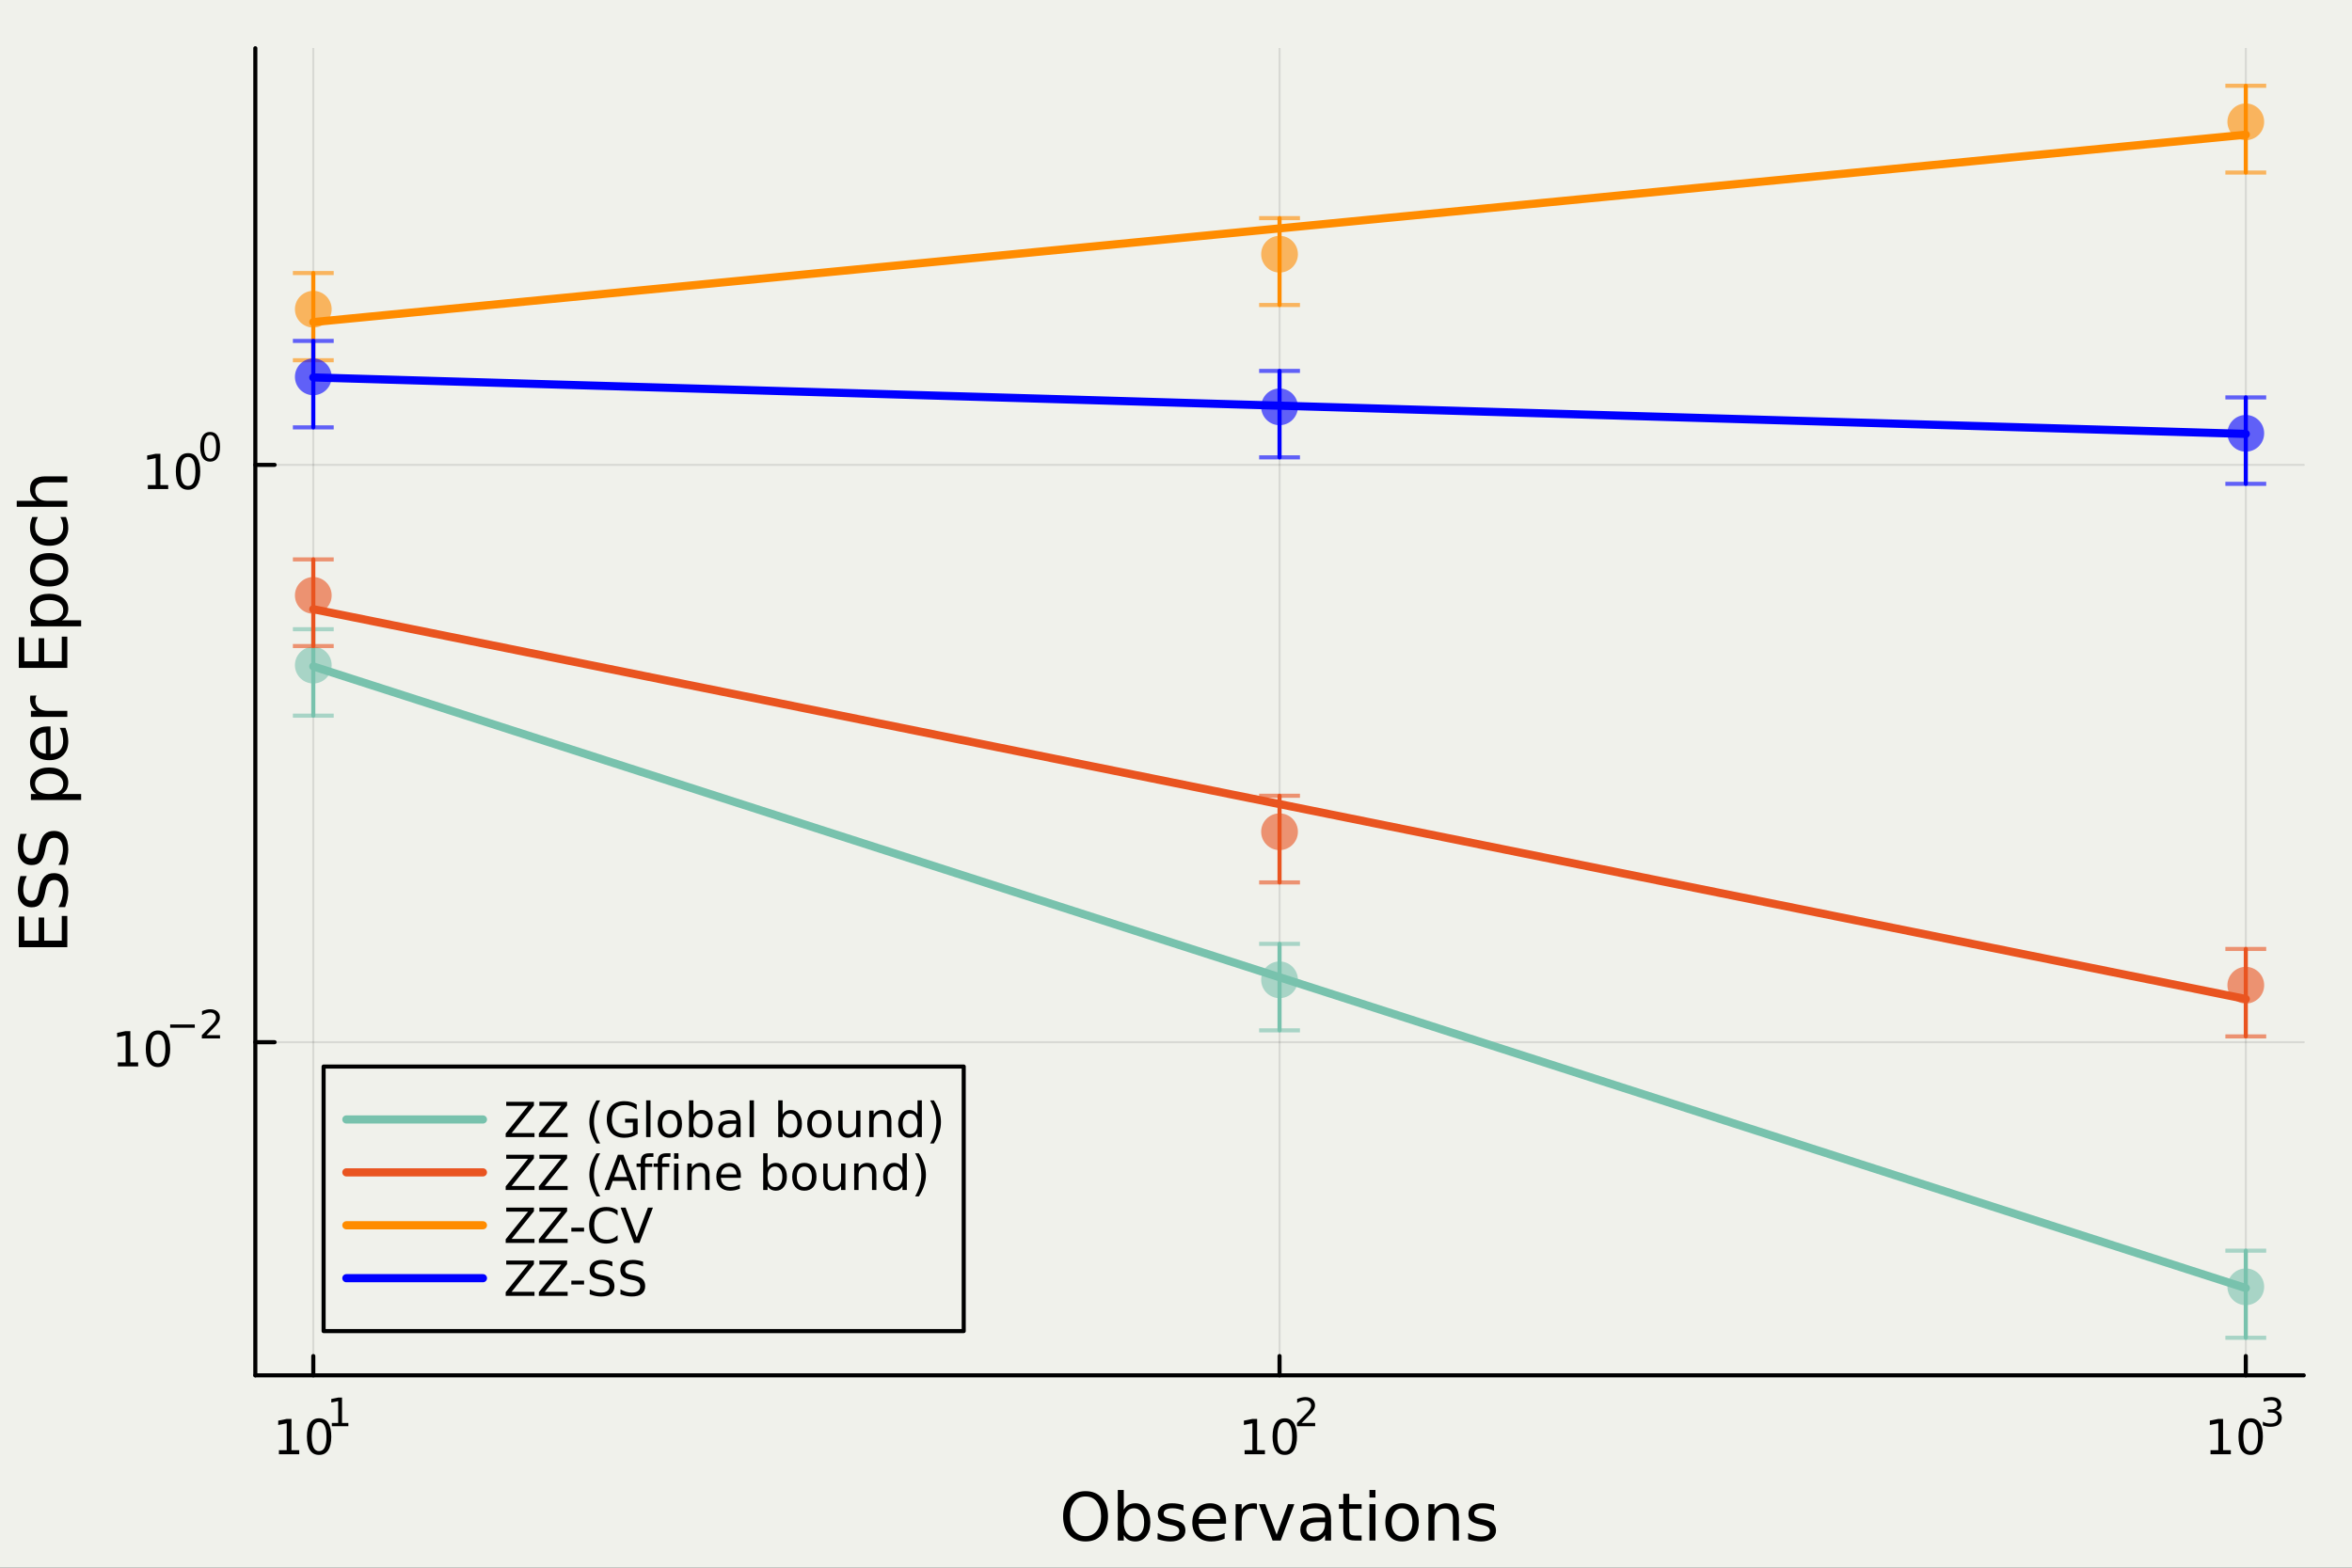 <?xml version="1.0" encoding="utf-8"?>
<svg xmlns="http://www.w3.org/2000/svg" xmlns:xlink="http://www.w3.org/1999/xlink" width="576" height="384" viewBox="0 0 2304 1536">
<rect x="0" y="0" width="2304" height="1536" fill="#333333" stroke="none"/>
<defs>
  <clipPath id="clip520">
    <rect x="0" y="0" width="2304" height="1536"/>
  </clipPath>
</defs>
<path clip-path="url(#clip520)" d="M0 1536 L2304 1536 L2304 8.52651e-14 L0 8.52651e-14  Z" fill="#f0f1eb" fill-rule="evenodd" fill-opacity="1"/>
<defs>
  <clipPath id="clip521">
    <rect x="460" y="0" width="1614" height="1536"/>
  </clipPath>
</defs>
<path clip-path="url(#clip520)" d="M250.111 1347.54 L2256.76 1347.54 L2256.76 47.244 L250.111 47.244  Z" fill="#f0f1eb" fill-rule="evenodd" fill-opacity="1"/>
<defs>
  <clipPath id="clip522">
    <rect x="250" y="47" width="2008" height="1301"/>
  </clipPath>
</defs>
<polyline clip-path="url(#clip522)" style="stroke:#000000; stroke-linecap:round; stroke-linejoin:round; stroke-width:2; stroke-opacity:0.1; fill:none" points="306.903,1347.54 306.903,47.244 "/>
<polyline clip-path="url(#clip522)" style="stroke:#000000; stroke-linecap:round; stroke-linejoin:round; stroke-width:2; stroke-opacity:0.1; fill:none" points="1253.43,1347.54 1253.43,47.244 "/>
<polyline clip-path="url(#clip522)" style="stroke:#000000; stroke-linecap:round; stroke-linejoin:round; stroke-width:2; stroke-opacity:0.1; fill:none" points="2199.96,1347.54 2199.96,47.244 "/>
<polyline clip-path="url(#clip520)" style="stroke:#000000; stroke-linecap:round; stroke-linejoin:round; stroke-width:4; stroke-opacity:1; fill:none" points="250.111,1347.54 2256.76,1347.54 "/>
<polyline clip-path="url(#clip520)" style="stroke:#000000; stroke-linecap:round; stroke-linejoin:round; stroke-width:4; stroke-opacity:1; fill:none" points="306.903,1347.54 306.903,1328.64 "/>
<polyline clip-path="url(#clip520)" style="stroke:#000000; stroke-linecap:round; stroke-linejoin:round; stroke-width:4; stroke-opacity:1; fill:none" points="1253.43,1347.54 1253.43,1328.64 "/>
<polyline clip-path="url(#clip520)" style="stroke:#000000; stroke-linecap:round; stroke-linejoin:round; stroke-width:4; stroke-opacity:1; fill:none" points="2199.96,1347.54 2199.96,1328.64 "/>
<path clip-path="url(#clip520)" d="M273.231 1420.89 L280.87 1420.89 L280.87 1394.53 L272.559 1396.19 L272.559 1391.94 L280.823 1390.27 L285.499 1390.27 L285.499 1420.89 L293.138 1420.89 L293.138 1424.83 L273.231 1424.83 L273.231 1420.89 Z" fill="#000000" fill-rule="nonzero" fill-opacity="1" /><path clip-path="url(#clip520)" d="M312.582 1393.35 Q308.971 1393.35 307.143 1396.91 Q305.337 1400.45 305.337 1407.58 Q305.337 1414.69 307.143 1418.25 Q308.971 1421.8 312.582 1421.8 Q316.217 1421.8 318.022 1418.25 Q319.851 1414.69 319.851 1407.58 Q319.851 1400.45 318.022 1396.91 Q316.217 1393.35 312.582 1393.35 M312.582 1389.64 Q318.392 1389.64 321.448 1394.25 Q324.527 1398.83 324.527 1407.58 Q324.527 1416.31 321.448 1420.92 Q318.392 1425.5 312.582 1425.5 Q306.772 1425.5 303.693 1420.92 Q300.638 1416.31 300.638 1407.58 Q300.638 1398.83 303.693 1394.25 Q306.772 1389.64 312.582 1389.64 Z" fill="#000000" fill-rule="nonzero" fill-opacity="1" /><path clip-path="url(#clip520)" d="M325.072 1394.22 L331.279 1394.22 L331.279 1372.8 L324.527 1374.15 L324.527 1370.69 L331.241 1369.34 L335.04 1369.34 L335.04 1394.22 L341.247 1394.22 L341.247 1397.42 L325.072 1397.42 L325.072 1394.22 Z" fill="#000000" fill-rule="nonzero" fill-opacity="1" /><path clip-path="url(#clip520)" d="M1219.21 1420.89 L1226.85 1420.89 L1226.85 1394.53 L1218.54 1396.19 L1218.54 1391.94 L1226.8 1390.27 L1231.47 1390.27 L1231.47 1420.89 L1239.11 1420.89 L1239.11 1424.83 L1219.21 1424.83 L1219.21 1420.89 Z" fill="#000000" fill-rule="nonzero" fill-opacity="1" /><path clip-path="url(#clip520)" d="M1258.56 1393.35 Q1254.95 1393.35 1253.12 1396.91 Q1251.31 1400.45 1251.31 1407.58 Q1251.31 1414.69 1253.12 1418.25 Q1254.95 1421.8 1258.56 1421.8 Q1262.19 1421.8 1264 1418.25 Q1265.83 1414.69 1265.83 1407.58 Q1265.83 1400.45 1264 1396.91 Q1262.19 1393.35 1258.56 1393.35 M1258.56 1389.64 Q1264.37 1389.64 1267.42 1394.25 Q1270.5 1398.83 1270.5 1407.58 Q1270.5 1416.31 1267.42 1420.92 Q1264.37 1425.5 1258.56 1425.5 Q1252.75 1425.5 1249.67 1420.92 Q1246.61 1416.31 1246.61 1407.58 Q1246.61 1398.83 1249.67 1394.25 Q1252.75 1389.64 1258.56 1389.64 Z" fill="#000000" fill-rule="nonzero" fill-opacity="1" /><path clip-path="url(#clip520)" d="M1275.07 1394.22 L1288.33 1394.22 L1288.33 1397.42 L1270.5 1397.42 L1270.5 1394.22 Q1272.67 1391.98 1276.39 1388.22 Q1280.13 1384.44 1281.09 1383.35 Q1282.92 1381.3 1283.63 1379.89 Q1284.36 1378.46 1284.36 1377.09 Q1284.36 1374.85 1282.78 1373.44 Q1281.22 1372.03 1278.7 1372.03 Q1276.92 1372.03 1274.92 1372.65 Q1272.95 1373.27 1270.69 1374.53 L1270.69 1370.69 Q1272.98 1369.77 1274.98 1369.3 Q1276.97 1368.83 1278.63 1368.83 Q1282.99 1368.83 1285.59 1371.01 Q1288.18 1373.19 1288.18 1376.84 Q1288.18 1378.57 1287.52 1380.13 Q1286.88 1381.68 1285.17 1383.78 Q1284.7 1384.33 1282.18 1386.94 Q1279.66 1389.54 1275.07 1394.22 Z" fill="#000000" fill-rule="nonzero" fill-opacity="1" /><path clip-path="url(#clip520)" d="M2165.41 1420.89 L2173.05 1420.89 L2173.05 1394.53 L2164.74 1396.19 L2164.74 1391.94 L2173 1390.27 L2177.68 1390.27 L2177.68 1420.89 L2185.31 1420.89 L2185.31 1424.83 L2165.41 1424.83 L2165.41 1420.89 Z" fill="#000000" fill-rule="nonzero" fill-opacity="1" /><path clip-path="url(#clip520)" d="M2204.76 1393.35 Q2201.15 1393.35 2199.32 1396.91 Q2197.51 1400.45 2197.51 1407.58 Q2197.51 1414.69 2199.32 1418.25 Q2201.15 1421.8 2204.76 1421.8 Q2208.39 1421.8 2210.2 1418.25 Q2212.03 1414.69 2212.03 1407.58 Q2212.03 1400.45 2210.2 1396.91 Q2208.39 1393.35 2204.76 1393.35 M2204.76 1389.64 Q2210.57 1389.64 2213.63 1394.25 Q2216.7 1398.83 2216.7 1407.58 Q2216.7 1416.31 2213.63 1420.92 Q2210.57 1425.5 2204.76 1425.5 Q2198.95 1425.5 2195.87 1420.92 Q2192.81 1416.31 2192.81 1407.58 Q2192.81 1398.83 2195.87 1394.25 Q2198.95 1389.64 2204.76 1389.64 Z" fill="#000000" fill-rule="nonzero" fill-opacity="1" /><path clip-path="url(#clip520)" d="M2229.4 1382.28 Q2232.13 1382.86 2233.65 1384.7 Q2235.19 1386.55 2235.19 1389.26 Q2235.19 1393.41 2232.33 1395.69 Q2229.47 1397.96 2224.21 1397.96 Q2222.44 1397.96 2220.56 1397.61 Q2218.7 1397.27 2216.7 1396.57 L2216.7 1392.9 Q2218.28 1393.83 2220.16 1394.3 Q2222.05 1394.77 2224.1 1394.77 Q2227.67 1394.77 2229.53 1393.36 Q2231.41 1391.95 2231.41 1389.26 Q2231.41 1386.77 2229.66 1385.38 Q2227.93 1383.97 2224.83 1383.97 L2221.56 1383.97 L2221.56 1380.85 L2224.98 1380.85 Q2227.78 1380.85 2229.27 1379.74 Q2230.75 1378.61 2230.75 1376.5 Q2230.75 1374.34 2229.21 1373.19 Q2227.69 1372.03 2224.83 1372.03 Q2223.27 1372.03 2221.48 1372.37 Q2219.69 1372.7 2217.55 1373.42 L2217.55 1370.03 Q2219.71 1369.43 2221.59 1369.13 Q2223.49 1368.83 2225.17 1368.83 Q2229.49 1368.83 2232.01 1370.81 Q2234.53 1372.76 2234.53 1376.11 Q2234.53 1378.44 2233.2 1380.06 Q2231.86 1381.66 2229.4 1382.28 Z" fill="#000000" fill-rule="nonzero" fill-opacity="1" /><path clip-path="url(#clip520)" d="M1063.43 1466.23 Q1056.43 1466.23 1052.29 1471.45 Q1048.19 1476.67 1048.19 1485.67 Q1048.19 1494.65 1052.29 1499.87 Q1056.43 1505.09 1063.43 1505.09 Q1070.44 1505.09 1074.51 1499.87 Q1078.62 1494.65 1078.62 1485.67 Q1078.62 1476.67 1074.51 1471.45 Q1070.44 1466.23 1063.43 1466.23 M1063.43 1461.01 Q1073.43 1461.01 1079.41 1467.72 Q1085.39 1474.41 1085.39 1485.67 Q1085.39 1496.91 1079.41 1503.62 Q1073.43 1510.31 1063.43 1510.31 Q1053.41 1510.31 1047.39 1503.62 Q1041.41 1496.94 1041.41 1485.67 Q1041.41 1474.41 1047.39 1467.72 Q1053.41 1461.01 1063.43 1461.01 Z" fill="#000000" fill-rule="nonzero" fill-opacity="1" /><path clip-path="url(#clip520)" d="M1120.79 1491.59 Q1120.79 1485.13 1118.11 1481.47 Q1115.47 1477.78 1110.83 1477.78 Q1106.18 1477.78 1103.51 1481.47 Q1100.86 1485.13 1100.86 1491.59 Q1100.86 1498.05 1103.51 1501.75 Q1106.18 1505.41 1110.83 1505.41 Q1115.47 1505.41 1118.11 1501.75 Q1120.79 1498.05 1120.79 1491.59 M1100.86 1479.15 Q1102.71 1475.97 1105.51 1474.44 Q1108.34 1472.88 1112.26 1472.88 Q1118.75 1472.88 1122.79 1478.03 Q1126.87 1483.19 1126.87 1491.59 Q1126.87 1500 1122.79 1505.15 Q1118.75 1510.31 1112.26 1510.31 Q1108.34 1510.31 1105.51 1508.78 Q1102.71 1507.22 1100.86 1504.04 L1100.86 1509.39 L1094.98 1509.39 L1094.98 1459.86 L1100.86 1459.86 L1100.86 1479.15 Z" fill="#000000" fill-rule="nonzero" fill-opacity="1" /><path clip-path="url(#clip520)" d="M1159.3 1474.79 L1159.3 1480.33 Q1156.82 1479.05 1154.14 1478.42 Q1151.47 1477.78 1148.61 1477.78 Q1144.25 1477.78 1142.05 1479.12 Q1139.89 1480.45 1139.89 1483.13 Q1139.89 1485.16 1141.44 1486.34 Q1143 1487.49 1147.72 1488.54 L1149.72 1488.98 Q1155.96 1490.32 1158.57 1492.77 Q1161.21 1495.19 1161.21 1499.55 Q1161.21 1504.52 1157.26 1507.41 Q1153.35 1510.31 1146.47 1510.31 Q1143.61 1510.31 1140.49 1509.74 Q1137.4 1509.19 1133.97 1508.08 L1133.97 1502.03 Q1137.21 1503.72 1140.36 1504.58 Q1143.51 1505.41 1146.6 1505.41 Q1150.74 1505.41 1152.97 1504.01 Q1155.19 1502.57 1155.19 1500 Q1155.19 1497.61 1153.57 1496.34 Q1151.98 1495.06 1146.54 1493.88 L1144.5 1493.41 Q1139.06 1492.26 1136.64 1489.91 Q1134.22 1487.52 1134.22 1483.38 Q1134.22 1478.35 1137.78 1475.62 Q1141.35 1472.88 1147.91 1472.88 Q1151.15 1472.88 1154.02 1473.36 Q1156.88 1473.83 1159.3 1474.79 Z" fill="#000000" fill-rule="nonzero" fill-opacity="1" /><path clip-path="url(#clip520)" d="M1201.03 1490.1 L1201.03 1492.96 L1174.1 1492.96 Q1174.48 1499.01 1177.73 1502.19 Q1181.01 1505.34 1186.83 1505.34 Q1190.21 1505.34 1193.36 1504.52 Q1196.54 1503.69 1199.66 1502.03 L1199.66 1507.57 Q1196.51 1508.91 1193.2 1509.61 Q1189.89 1510.31 1186.48 1510.31 Q1177.95 1510.31 1172.96 1505.34 Q1167.99 1500.38 1167.99 1491.91 Q1167.99 1483.16 1172.7 1478.03 Q1177.44 1472.88 1185.46 1472.88 Q1192.66 1472.88 1196.83 1477.53 Q1201.03 1482.14 1201.03 1490.1 M1195.17 1488.38 Q1195.11 1483.57 1192.47 1480.71 Q1189.86 1477.84 1185.53 1477.84 Q1180.63 1477.84 1177.67 1480.61 Q1174.74 1483.38 1174.29 1488.41 L1195.17 1488.38 Z" fill="#000000" fill-rule="nonzero" fill-opacity="1" /><path clip-path="url(#clip520)" d="M1231.3 1479.21 Q1230.31 1478.64 1229.13 1478.38 Q1227.99 1478.1 1226.59 1478.1 Q1221.62 1478.1 1218.95 1481.34 Q1216.31 1484.56 1216.31 1490.61 L1216.31 1509.39 L1210.42 1509.39 L1210.42 1473.74 L1216.31 1473.74 L1216.31 1479.28 Q1218.15 1476.03 1221.11 1474.47 Q1224.07 1472.88 1228.3 1472.88 Q1228.91 1472.88 1229.64 1472.97 Q1230.37 1473.04 1231.27 1473.2 L1231.3 1479.21 Z" fill="#000000" fill-rule="nonzero" fill-opacity="1" /><path clip-path="url(#clip520)" d="M1233.24 1473.74 L1239.44 1473.74 L1250.58 1503.66 L1261.72 1473.74 L1267.93 1473.74 L1254.56 1509.39 L1246.61 1509.39 L1233.24 1473.74 Z" fill="#000000" fill-rule="nonzero" fill-opacity="1" /><path clip-path="url(#clip520)" d="M1292.22 1491.47 Q1285.12 1491.47 1282.38 1493.09 Q1279.64 1494.71 1279.64 1498.63 Q1279.64 1501.75 1281.68 1503.59 Q1283.75 1505.41 1287.28 1505.41 Q1292.15 1505.41 1295.08 1501.97 Q1298.04 1498.5 1298.04 1492.77 L1298.04 1491.47 L1292.22 1491.47 M1303.9 1489.05 L1303.9 1509.39 L1298.04 1509.39 L1298.04 1503.97 Q1296.04 1507.22 1293.04 1508.78 Q1290.05 1510.31 1285.72 1510.31 Q1280.25 1510.31 1277 1507.25 Q1273.79 1504.17 1273.79 1499.01 Q1273.79 1492.99 1277.8 1489.94 Q1281.84 1486.88 1289.83 1486.88 L1298.04 1486.88 L1298.04 1486.31 Q1298.04 1482.27 1295.37 1480.07 Q1292.73 1477.84 1287.92 1477.84 Q1284.86 1477.84 1281.97 1478.58 Q1279.07 1479.31 1276.4 1480.77 L1276.4 1475.36 Q1279.61 1474.12 1282.64 1473.51 Q1285.66 1472.88 1288.52 1472.88 Q1296.26 1472.88 1300.08 1476.89 Q1303.9 1480.9 1303.9 1489.05 Z" fill="#000000" fill-rule="nonzero" fill-opacity="1" /><path clip-path="url(#clip520)" d="M1321.75 1463.62 L1321.75 1473.74 L1333.82 1473.74 L1333.82 1478.29 L1321.75 1478.29 L1321.75 1497.64 Q1321.75 1502 1322.93 1503.24 Q1324.14 1504.48 1327.8 1504.48 L1333.82 1504.48 L1333.82 1509.39 L1327.8 1509.39 Q1321.02 1509.39 1318.44 1506.87 Q1315.87 1504.32 1315.87 1497.64 L1315.87 1478.29 L1311.57 1478.29 L1311.57 1473.74 L1315.87 1473.74 L1315.87 1463.62 L1321.75 1463.62 Z" fill="#000000" fill-rule="nonzero" fill-opacity="1" /><path clip-path="url(#clip520)" d="M1341.52 1473.74 L1347.38 1473.74 L1347.38 1509.39 L1341.52 1509.39 L1341.52 1473.74 M1341.52 1459.86 L1347.38 1459.86 L1347.38 1467.28 L1341.52 1467.28 L1341.52 1459.86 Z" fill="#000000" fill-rule="nonzero" fill-opacity="1" /><path clip-path="url(#clip520)" d="M1373.44 1477.84 Q1368.73 1477.84 1366 1481.54 Q1363.26 1485.2 1363.26 1491.59 Q1363.26 1497.99 1365.96 1501.68 Q1368.7 1505.34 1373.44 1505.34 Q1378.12 1505.34 1380.86 1501.65 Q1383.6 1497.96 1383.6 1491.59 Q1383.6 1485.26 1380.86 1481.57 Q1378.12 1477.84 1373.44 1477.84 M1373.44 1472.88 Q1381.08 1472.88 1385.44 1477.84 Q1389.8 1482.81 1389.8 1491.59 Q1389.8 1500.35 1385.44 1505.34 Q1381.08 1510.31 1373.44 1510.31 Q1365.77 1510.31 1361.41 1505.34 Q1357.08 1500.35 1357.08 1491.59 Q1357.08 1482.81 1361.41 1477.84 Q1365.77 1472.88 1373.44 1472.88 Z" fill="#000000" fill-rule="nonzero" fill-opacity="1" /><path clip-path="url(#clip520)" d="M1429.14 1487.87 L1429.14 1509.39 L1423.29 1509.39 L1423.29 1488.06 Q1423.29 1483 1421.31 1480.49 Q1419.34 1477.97 1415.39 1477.97 Q1410.65 1477.97 1407.91 1480.99 Q1405.18 1484.02 1405.18 1489.24 L1405.18 1509.39 L1399.29 1509.39 L1399.29 1473.74 L1405.18 1473.74 L1405.18 1479.28 Q1407.28 1476.06 1410.11 1474.47 Q1412.97 1472.88 1416.7 1472.88 Q1422.84 1472.88 1425.99 1476.7 Q1429.14 1480.49 1429.14 1487.87 Z" fill="#000000" fill-rule="nonzero" fill-opacity="1" /><path clip-path="url(#clip520)" d="M1463.55 1474.79 L1463.55 1480.33 Q1461.07 1479.05 1458.39 1478.42 Q1455.72 1477.78 1452.86 1477.78 Q1448.49 1477.78 1446.3 1479.12 Q1444.13 1480.45 1444.13 1483.13 Q1444.13 1485.16 1445.69 1486.34 Q1447.25 1487.49 1451.96 1488.54 L1453.97 1488.98 Q1460.21 1490.32 1462.82 1492.77 Q1465.46 1495.19 1465.46 1499.55 Q1465.46 1504.52 1461.51 1507.41 Q1457.6 1510.31 1450.72 1510.31 Q1447.86 1510.31 1444.74 1509.74 Q1441.65 1509.19 1438.21 1508.08 L1438.21 1502.03 Q1441.46 1503.72 1444.61 1504.58 Q1447.76 1505.41 1450.85 1505.41 Q1454.99 1505.41 1457.22 1504.01 Q1459.44 1502.57 1459.44 1500 Q1459.44 1497.61 1457.82 1496.34 Q1456.23 1495.06 1450.79 1493.88 L1448.75 1493.41 Q1443.31 1492.26 1440.89 1489.91 Q1438.47 1487.52 1438.47 1483.38 Q1438.47 1478.35 1442.03 1475.62 Q1445.6 1472.88 1452.16 1472.88 Q1455.4 1472.88 1458.27 1473.36 Q1461.13 1473.83 1463.55 1474.79 Z" fill="#000000" fill-rule="nonzero" fill-opacity="1" /><polyline clip-path="url(#clip522)" style="stroke:#000000; stroke-linecap:round; stroke-linejoin:round; stroke-width:2; stroke-opacity:0.1; fill:none" points="250.111,1021.13 2256.76,1021.13 "/>
<polyline clip-path="url(#clip522)" style="stroke:#000000; stroke-linecap:round; stroke-linejoin:round; stroke-width:2; stroke-opacity:0.1; fill:none" points="250.111,455.462 2256.76,455.462 "/>
<polyline clip-path="url(#clip520)" style="stroke:#000000; stroke-linecap:round; stroke-linejoin:round; stroke-width:4; stroke-opacity:1; fill:none" points="250.111,1347.54 250.111,47.244 "/>
<polyline clip-path="url(#clip520)" style="stroke:#000000; stroke-linecap:round; stroke-linejoin:round; stroke-width:4; stroke-opacity:1; fill:none" points="250.111,1021.13 269.009,1021.13 "/>
<polyline clip-path="url(#clip520)" style="stroke:#000000; stroke-linecap:round; stroke-linejoin:round; stroke-width:4; stroke-opacity:1; fill:none" points="250.111,455.462 269.009,455.462 "/>
<path clip-path="url(#clip520)" d="M115.411 1040.92 L123.05 1040.92 L123.05 1014.55 L114.74 1016.22 L114.74 1011.96 L123.004 1010.29 L127.68 1010.29 L127.68 1040.92 L135.319 1040.92 L135.319 1044.85 L115.411 1044.85 L115.411 1040.92 Z" fill="#000000" fill-rule="nonzero" fill-opacity="1" /><path clip-path="url(#clip520)" d="M154.763 1013.37 Q151.152 1013.37 149.323 1016.94 Q147.518 1020.48 147.518 1027.61 Q147.518 1034.71 149.323 1038.28 Q151.152 1041.82 154.763 1041.82 Q158.397 1041.82 160.203 1038.28 Q162.032 1034.71 162.032 1027.61 Q162.032 1020.48 160.203 1016.94 Q158.397 1013.37 154.763 1013.37 M154.763 1009.67 Q160.573 1009.67 163.629 1014.27 Q166.707 1018.86 166.707 1027.61 Q166.707 1036.33 163.629 1040.94 Q160.573 1045.52 154.763 1045.52 Q148.953 1045.52 145.874 1040.94 Q142.819 1036.33 142.819 1027.61 Q142.819 1018.86 145.874 1014.27 Q148.953 1009.67 154.763 1009.67 Z" fill="#000000" fill-rule="nonzero" fill-opacity="1" /><path clip-path="url(#clip520)" d="M166.707 1003.77 L190.819 1003.77 L190.819 1006.97 L166.707 1006.97 L166.707 1003.77 Z" fill="#000000" fill-rule="nonzero" fill-opacity="1" /><path clip-path="url(#clip520)" d="M202.292 1014.25 L215.551 1014.25 L215.551 1017.44 L197.721 1017.44 L197.721 1014.25 Q199.884 1012.01 203.608 1008.25 Q207.351 1004.47 208.31 1003.37 Q210.135 1001.32 210.849 999.914 Q211.583 998.485 211.583 997.112 Q211.583 994.874 210.003 993.463 Q208.442 992.053 205.922 992.053 Q204.135 992.053 202.141 992.673 Q200.166 993.294 197.91 994.554 L197.91 990.717 Q200.204 989.796 202.198 989.325 Q204.191 988.855 205.846 988.855 Q210.21 988.855 212.805 991.037 Q215.401 993.219 215.401 996.867 Q215.401 998.598 214.743 1000.16 Q214.103 1001.7 212.392 1003.81 Q211.921 1004.35 209.401 1006.97 Q206.881 1009.56 202.292 1014.25 Z" fill="#000000" fill-rule="nonzero" fill-opacity="1" /><path clip-path="url(#clip520)" d="M144.846 475.254 L152.484 475.254 L152.484 448.889 L144.174 450.555 L144.174 446.296 L152.438 444.629 L157.114 444.629 L157.114 475.254 L164.753 475.254 L164.753 479.189 L144.846 479.189 L144.846 475.254 Z" fill="#000000" fill-rule="nonzero" fill-opacity="1" /><path clip-path="url(#clip520)" d="M184.197 447.708 Q180.586 447.708 178.757 451.273 Q176.952 454.814 176.952 461.944 Q176.952 469.051 178.757 472.615 Q180.586 476.157 184.197 476.157 Q187.831 476.157 189.637 472.615 Q191.466 469.051 191.466 461.944 Q191.466 454.814 189.637 451.273 Q187.831 447.708 184.197 447.708 M184.197 444.004 Q190.007 444.004 193.063 448.611 Q196.142 453.194 196.142 461.944 Q196.142 470.671 193.063 475.277 Q190.007 479.861 184.197 479.861 Q178.387 479.861 175.308 475.277 Q172.253 470.671 172.253 461.944 Q172.253 453.194 175.308 448.611 Q178.387 444.004 184.197 444.004 Z" fill="#000000" fill-rule="nonzero" fill-opacity="1" /><path clip-path="url(#clip520)" d="M205.846 426.2 Q202.912 426.2 201.427 429.097 Q199.96 431.974 199.96 437.767 Q199.96 443.541 201.427 446.438 Q202.912 449.315 205.846 449.315 Q208.799 449.315 210.266 446.438 Q211.752 443.541 211.752 437.767 Q211.752 431.974 210.266 429.097 Q208.799 426.2 205.846 426.2 M205.846 423.191 Q210.567 423.191 213.05 426.934 Q215.551 430.658 215.551 437.767 Q215.551 444.858 213.05 448.6 Q210.567 452.324 205.846 452.324 Q201.126 452.324 198.624 448.6 Q196.142 444.858 196.142 437.767 Q196.142 430.658 198.624 426.934 Q201.126 423.191 205.846 423.191 Z" fill="#000000" fill-rule="nonzero" fill-opacity="1" /><path clip-path="url(#clip520)" d="M18.404 928.052 L18.404 898.006 L23.815 898.006 L23.815 921.622 L37.883 921.622 L37.883 898.992 L43.294 898.992 L43.294 921.622 L60.513 921.622 L60.513 897.433 L65.924 897.433 L65.924 928.052 L18.404 928.052 Z" fill="#000000" fill-rule="nonzero" fill-opacity="1" /><path clip-path="url(#clip520)" d="M19.964 858.379 L26.234 858.379 Q24.483 862.039 23.624 865.286 Q22.765 868.532 22.765 871.556 Q22.765 876.808 24.802 879.672 Q26.839 882.505 30.595 882.505 Q33.745 882.505 35.369 880.627 Q36.96 878.718 37.947 873.434 L38.743 869.551 Q40.111 862.358 43.581 858.952 Q47.018 855.515 52.811 855.515 Q59.718 855.515 63.282 860.161 Q66.847 864.777 66.847 873.72 Q66.847 877.094 66.083 880.914 Q65.319 884.701 63.824 888.775 L57.203 888.775 Q59.399 884.86 60.513 881.105 Q61.627 877.349 61.627 873.72 Q61.627 868.214 59.463 865.222 Q57.299 862.23 53.288 862.23 Q49.787 862.23 47.814 864.395 Q45.84 866.527 44.854 871.429 L44.09 875.344 Q42.657 882.537 39.602 885.752 Q36.546 888.966 31.104 888.966 Q24.802 888.966 21.173 884.542 Q17.545 880.086 17.545 872.288 Q17.545 868.946 18.149 865.477 Q18.754 862.008 19.964 858.379 Z" fill="#000000" fill-rule="nonzero" fill-opacity="1" /><path clip-path="url(#clip520)" d="M19.964 817.002 L26.234 817.002 Q24.483 820.662 23.624 823.909 Q22.765 827.155 22.765 830.179 Q22.765 835.431 24.802 838.295 Q26.839 841.128 30.595 841.128 Q33.745 841.128 35.369 839.25 Q36.96 837.34 37.947 832.057 L38.743 828.174 Q40.111 820.981 43.581 817.575 Q47.018 814.137 52.811 814.137 Q59.718 814.137 63.282 818.784 Q66.847 823.4 66.847 832.343 Q66.847 835.717 66.083 839.537 Q65.319 843.324 63.824 847.398 L57.203 847.398 Q59.399 843.483 60.513 839.728 Q61.627 835.972 61.627 832.343 Q61.627 826.837 59.463 823.845 Q57.299 820.853 53.288 820.853 Q49.787 820.853 47.814 823.018 Q45.84 825.15 44.854 830.052 L44.09 833.967 Q42.657 841.16 39.602 844.375 Q36.546 847.589 31.104 847.589 Q24.802 847.589 21.173 843.165 Q17.545 838.709 17.545 830.911 Q17.545 827.569 18.149 824.1 Q18.754 820.63 19.964 817.002 Z" fill="#000000" fill-rule="nonzero" fill-opacity="1" /><path clip-path="url(#clip520)" d="M60.577 777.98 L79.483 777.98 L79.483 783.868 L30.276 783.868 L30.276 777.98 L35.687 777.98 Q32.504 776.134 30.976 773.333 Q29.417 770.501 29.417 766.586 Q29.417 760.093 34.573 756.05 Q39.729 751.976 48.132 751.976 Q56.535 751.976 61.691 756.05 Q66.847 760.093 66.847 766.586 Q66.847 770.501 65.319 773.333 Q63.76 776.134 60.577 777.98 M48.132 758.056 Q41.671 758.056 38.011 760.729 Q34.318 763.371 34.318 768.018 Q34.318 772.665 38.011 775.338 Q41.671 777.98 48.132 777.98 Q54.593 777.98 58.285 775.338 Q61.946 772.665 61.946 768.018 Q61.946 763.371 58.285 760.729 Q54.593 758.056 48.132 758.056 Z" fill="#000000" fill-rule="nonzero" fill-opacity="1" /><path clip-path="url(#clip520)" d="M46.636 711.777 L49.501 711.777 L49.501 738.704 Q55.548 738.322 58.731 735.075 Q61.882 731.797 61.882 725.972 Q61.882 722.599 61.054 719.448 Q60.227 716.265 58.572 713.145 L64.11 713.145 Q65.447 716.297 66.147 719.607 Q66.847 722.917 66.847 726.323 Q66.847 734.853 61.882 739.85 Q56.917 744.815 48.45 744.815 Q39.697 744.815 34.573 740.104 Q29.417 735.362 29.417 727.341 Q29.417 720.148 34.064 715.978 Q38.679 711.777 46.636 711.777 M44.917 717.633 Q40.111 717.697 37.247 720.339 Q34.382 722.949 34.382 727.277 Q34.382 732.179 37.151 735.139 Q39.92 738.067 44.949 738.513 L44.917 717.633 Z" fill="#000000" fill-rule="nonzero" fill-opacity="1" /><path clip-path="url(#clip520)" d="M35.751 681.508 Q35.178 682.495 34.923 683.672 Q34.637 684.818 34.637 686.219 Q34.637 691.184 37.883 693.857 Q41.098 696.499 47.145 696.499 L65.924 696.499 L65.924 702.387 L30.276 702.387 L30.276 696.499 L35.814 696.499 Q32.568 694.653 31.008 691.693 Q29.417 688.733 29.417 684.5 Q29.417 683.895 29.512 683.163 Q29.576 682.431 29.735 681.54 L35.751 681.508 Z" fill="#000000" fill-rule="nonzero" fill-opacity="1" /><path clip-path="url(#clip520)" d="M18.404 654.39 L18.404 624.344 L23.815 624.344 L23.815 647.961 L37.883 647.961 L37.883 625.331 L43.294 625.331 L43.294 647.961 L60.513 647.961 L60.513 623.771 L65.924 623.771 L65.924 654.39 L18.404 654.39 Z" fill="#000000" fill-rule="nonzero" fill-opacity="1" /><path clip-path="url(#clip520)" d="M60.577 607.793 L79.483 607.793 L79.483 613.681 L30.276 613.681 L30.276 607.793 L35.687 607.793 Q32.504 605.947 30.976 603.146 Q29.417 600.313 29.417 596.398 Q29.417 589.905 34.573 585.863 Q39.729 581.789 48.132 581.789 Q56.535 581.789 61.691 585.863 Q66.847 589.905 66.847 596.398 Q66.847 600.313 65.319 603.146 Q63.76 605.947 60.577 607.793 M48.132 587.868 Q41.671 587.868 38.011 590.542 Q34.318 593.184 34.318 597.831 Q34.318 602.478 38.011 605.151 Q41.671 607.793 48.132 607.793 Q54.593 607.793 58.285 605.151 Q61.946 602.478 61.946 597.831 Q61.946 593.184 58.285 590.542 Q54.593 587.868 48.132 587.868 Z" fill="#000000" fill-rule="nonzero" fill-opacity="1" /><path clip-path="url(#clip520)" d="M34.382 558.268 Q34.382 562.978 38.074 565.716 Q41.734 568.453 48.132 568.453 Q54.529 568.453 58.222 565.748 Q61.882 563.01 61.882 558.268 Q61.882 553.589 58.19 550.852 Q54.498 548.115 48.132 548.115 Q41.798 548.115 38.106 550.852 Q34.382 553.589 34.382 558.268 M29.417 558.268 Q29.417 550.629 34.382 546.268 Q39.347 541.908 48.132 541.908 Q56.885 541.908 61.882 546.268 Q66.847 550.629 66.847 558.268 Q66.847 565.939 61.882 570.299 Q56.885 574.628 48.132 574.628 Q39.347 574.628 34.382 570.299 Q29.417 565.939 29.417 558.268 Z" fill="#000000" fill-rule="nonzero" fill-opacity="1" /><path clip-path="url(#clip520)" d="M31.645 506.546 L37.119 506.546 Q35.751 509.029 35.082 511.544 Q34.382 514.026 34.382 516.572 Q34.382 522.27 38.011 525.421 Q41.607 528.572 48.132 528.572 Q54.657 528.572 58.285 525.421 Q61.882 522.27 61.882 516.572 Q61.882 514.026 61.214 511.544 Q60.513 509.029 59.145 506.546 L64.555 506.546 Q65.701 508.997 66.274 511.639 Q66.847 514.249 66.847 517.209 Q66.847 525.262 61.786 530.004 Q56.726 534.747 48.132 534.747 Q39.411 534.747 34.414 529.972 Q29.417 525.166 29.417 516.827 Q29.417 514.122 29.99 511.544 Q30.531 508.965 31.645 506.546 Z" fill="#000000" fill-rule="nonzero" fill-opacity="1" /><path clip-path="url(#clip520)" d="M44.408 466.729 L65.924 466.729 L65.924 472.585 L44.599 472.585 Q39.538 472.585 37.024 474.559 Q34.509 476.532 34.509 480.479 Q34.509 485.221 37.533 487.959 Q40.557 490.696 45.777 490.696 L65.924 490.696 L65.924 496.584 L16.399 496.584 L16.399 490.696 L35.814 490.696 Q32.6 488.595 31.008 485.762 Q29.417 482.898 29.417 479.174 Q29.417 473.031 33.236 469.88 Q37.024 466.729 44.408 466.729 Z" fill="#000000" fill-rule="nonzero" fill-opacity="1" /><polyline clip-path="url(#clip522)" style="stroke:#78c2ad; stroke-linecap:round; stroke-linejoin:round; stroke-width:4; stroke-opacity:1; fill:none" points="306.903,701.205 306.903,616.506 "/>
<polyline clip-path="url(#clip522)" style="stroke:#78c2ad; stroke-linecap:round; stroke-linejoin:round; stroke-width:4; stroke-opacity:1; fill:none" points="1253.43,1009.52 1253.43,924.797 "/>
<polyline clip-path="url(#clip522)" style="stroke:#78c2ad; stroke-linecap:round; stroke-linejoin:round; stroke-width:4; stroke-opacity:1; fill:none" points="2199.96,1310.74 2199.96,1225.4 "/>
<line clip-path="url(#clip522)" x1="326.903" y1="701.205" x2="286.903" y2="701.205" style="stroke:#78c2ad; stroke-width:4; stroke-opacity:0.6"/>
<line clip-path="url(#clip522)" x1="326.903" y1="616.506" x2="286.903" y2="616.506" style="stroke:#78c2ad; stroke-width:4; stroke-opacity:0.6"/>
<line clip-path="url(#clip522)" x1="1273.43" y1="1009.52" x2="1233.43" y2="1009.52" style="stroke:#78c2ad; stroke-width:4; stroke-opacity:0.6"/>
<line clip-path="url(#clip522)" x1="1273.43" y1="924.797" x2="1233.43" y2="924.797" style="stroke:#78c2ad; stroke-width:4; stroke-opacity:0.6"/>
<line clip-path="url(#clip522)" x1="2219.96" y1="1310.74" x2="2179.96" y2="1310.74" style="stroke:#78c2ad; stroke-width:4; stroke-opacity:0.6"/>
<line clip-path="url(#clip522)" x1="2219.96" y1="1225.4" x2="2179.96" y2="1225.4" style="stroke:#78c2ad; stroke-width:4; stroke-opacity:0.6"/>
<circle clip-path="url(#clip522)" cx="306.903" cy="651.695" r="18" fill="#78c2ad" fill-rule="evenodd" fill-opacity="0.6" stroke="none"/>
<circle clip-path="url(#clip522)" cx="1253.43" cy="959.996" r="18" fill="#78c2ad" fill-rule="evenodd" fill-opacity="0.6" stroke="none"/>
<circle clip-path="url(#clip522)" cx="2199.96" cy="1260.8" r="18" fill="#78c2ad" fill-rule="evenodd" fill-opacity="0.6" stroke="none"/>
<polyline clip-path="url(#clip522)" style="stroke:#78c2ad; stroke-linecap:round; stroke-linejoin:round; stroke-width:8; stroke-opacity:1; fill:none" points="306.903,652.944 326.025,659.096 345.147,665.249 364.269,671.402 383.39,677.554 402.512,683.707 421.634,689.86 440.756,696.012 459.878,702.165 479,708.317 498.121,714.47 517.243,720.623 536.365,726.775 555.487,732.928 574.609,739.08 593.731,745.233 612.852,751.386 631.974,757.538 651.096,763.691 670.218,769.844 689.34,775.996 708.461,782.149 727.583,788.301 746.705,794.454 765.827,800.607 784.949,806.759 804.071,812.912 823.192,819.065 842.314,825.217 861.436,831.37 880.558,837.522 899.68,843.675 918.802,849.828 937.923,855.98 957.045,862.133 976.167,868.285 995.289,874.438 1014.41,880.591 1033.53,886.743 1052.65,892.896 1071.78,899.049 1090.9,905.201 1110.02,911.354 1129.14,917.506 1148.26,923.659 1167.39,929.812 1186.51,935.964 1205.63,942.117 1224.75,948.27 1243.87,954.422 1262.99,960.575 1282.12,966.727 1301.24,972.88 1320.36,979.033 1339.48,985.185 1358.6,991.338 1377.73,997.49 1396.85,1003.64 1415.97,1009.8 1435.09,1015.95 1454.21,1022.1 1473.33,1028.25 1492.46,1034.41 1511.58,1040.56 1530.7,1046.71 1549.82,1052.86 1568.94,1059.02 1588.07,1065.17 1607.19,1071.32 1626.31,1077.47 1645.43,1083.63 1664.55,1089.78 1683.67,1095.93 1702.8,1102.09 1721.92,1108.24 1741.04,1114.39 1760.16,1120.54 1779.28,1126.7 1798.41,1132.85 1817.53,1139 1836.65,1145.15 1855.77,1151.31 1874.89,1157.46 1894.01,1163.61 1913.14,1169.76 1932.26,1175.92 1951.38,1182.07 1970.5,1188.22 1989.62,1194.37 2008.75,1200.53 2027.87,1206.68 2046.99,1212.83 2066.11,1218.98 2085.23,1225.14 2104.35,1231.29 2123.48,1237.44 2142.6,1243.6 2161.72,1249.75 2180.84,1255.9 2199.96,1262.05 "/>
<polyline clip-path="url(#clip522)" style="stroke:#e95420; stroke-linecap:round; stroke-linejoin:round; stroke-width:4; stroke-opacity:1; fill:none" points="306.903,632.994 306.903,548.097 "/>
<polyline clip-path="url(#clip522)" style="stroke:#e95420; stroke-linecap:round; stroke-linejoin:round; stroke-width:4; stroke-opacity:1; fill:none" points="1253.43,864.588 1253.43,779.67 "/>
<polyline clip-path="url(#clip522)" style="stroke:#e95420; stroke-linecap:round; stroke-linejoin:round; stroke-width:4; stroke-opacity:1; fill:none" points="2199.96,1015.46 2199.96,929.77 "/>
<line clip-path="url(#clip522)" x1="326.903" y1="632.994" x2="286.903" y2="632.994" style="stroke:#e95420; stroke-width:4; stroke-opacity:0.6"/>
<line clip-path="url(#clip522)" x1="326.903" y1="548.097" x2="286.903" y2="548.097" style="stroke:#e95420; stroke-width:4; stroke-opacity:0.6"/>
<line clip-path="url(#clip522)" x1="1273.43" y1="864.588" x2="1233.43" y2="864.588" style="stroke:#e95420; stroke-width:4; stroke-opacity:0.6"/>
<line clip-path="url(#clip522)" x1="1273.43" y1="779.67" x2="1233.43" y2="779.67" style="stroke:#e95420; stroke-width:4; stroke-opacity:0.6"/>
<line clip-path="url(#clip522)" x1="2219.96" y1="1015.46" x2="2179.96" y2="1015.46" style="stroke:#e95420; stroke-width:4; stroke-opacity:0.6"/>
<line clip-path="url(#clip522)" x1="2219.96" y1="929.77" x2="2179.96" y2="929.77" style="stroke:#e95420; stroke-width:4; stroke-opacity:0.6"/>
<circle clip-path="url(#clip522)" cx="306.903" cy="583.353" r="18" fill="#e95420" fill-rule="evenodd" fill-opacity="0.6" stroke="none"/>
<circle clip-path="url(#clip522)" cx="1253.43" cy="814.932" r="18" fill="#e95420" fill-rule="evenodd" fill-opacity="0.6" stroke="none"/>
<circle clip-path="url(#clip522)" cx="2199.96" cy="965.29" r="18" fill="#e95420" fill-rule="evenodd" fill-opacity="0.6" stroke="none"/>
<polyline clip-path="url(#clip522)" style="stroke:#e95420; stroke-linecap:round; stroke-linejoin:round; stroke-width:8; stroke-opacity:1; fill:none" points="306.903,596.89 326.025,600.748 345.147,604.606 364.269,608.463 383.39,612.321 402.512,616.179 421.634,620.037 440.756,623.895 459.878,627.753 479,631.611 498.121,635.469 517.243,639.327 536.365,643.185 555.487,647.043 574.609,650.901 593.731,654.759 612.852,658.617 631.974,662.475 651.096,666.333 670.218,670.191 689.34,674.049 708.461,677.907 727.583,681.765 746.705,685.623 765.827,689.481 784.949,693.339 804.071,697.196 823.192,701.054 842.314,704.912 861.436,708.77 880.558,712.628 899.68,716.486 918.802,720.344 937.923,724.202 957.045,728.06 976.167,731.918 995.289,735.776 1014.41,739.634 1033.53,743.492 1052.65,747.35 1071.78,751.208 1090.9,755.066 1110.02,758.924 1129.14,762.782 1148.26,766.64 1167.39,770.498 1186.51,774.356 1205.63,778.214 1224.75,782.072 1243.87,785.929 1262.99,789.787 1282.12,793.645 1301.24,797.503 1320.36,801.361 1339.48,805.219 1358.6,809.077 1377.73,812.935 1396.85,816.793 1415.97,820.651 1435.09,824.509 1454.21,828.367 1473.33,832.225 1492.46,836.083 1511.58,839.941 1530.7,843.799 1549.82,847.657 1568.94,851.515 1588.07,855.373 1607.19,859.231 1626.31,863.089 1645.43,866.947 1664.55,870.804 1683.67,874.662 1702.8,878.52 1721.92,882.378 1741.04,886.236 1760.16,890.094 1779.28,893.952 1798.41,897.81 1817.53,901.668 1836.65,905.526 1855.77,909.384 1874.89,913.242 1894.01,917.1 1913.14,920.958 1932.26,924.816 1951.38,928.674 1970.5,932.532 1989.62,936.39 2008.75,940.248 2027.87,944.106 2046.99,947.964 2066.11,951.822 2085.23,955.68 2104.35,959.537 2123.48,963.395 2142.6,967.253 2161.72,971.111 2180.84,974.969 2199.96,978.827 "/>
<polyline clip-path="url(#clip522)" style="stroke:#ff8c00; stroke-linecap:round; stroke-linejoin:round; stroke-width:4; stroke-opacity:1; fill:none" points="306.903,352.954 306.903,267.518 "/>
<polyline clip-path="url(#clip522)" style="stroke:#ff8c00; stroke-linecap:round; stroke-linejoin:round; stroke-width:4; stroke-opacity:1; fill:none" points="1253.43,298.83 1253.43,213.726 "/>
<polyline clip-path="url(#clip522)" style="stroke:#ff8c00; stroke-linecap:round; stroke-linejoin:round; stroke-width:4; stroke-opacity:1; fill:none" points="2199.96,169.07 2199.96,84.045 "/>
<line clip-path="url(#clip522)" x1="326.903" y1="352.954" x2="286.903" y2="352.954" style="stroke:#ff8c00; stroke-width:4; stroke-opacity:0.6"/>
<line clip-path="url(#clip522)" x1="326.903" y1="267.518" x2="286.903" y2="267.518" style="stroke:#ff8c00; stroke-width:4; stroke-opacity:0.6"/>
<line clip-path="url(#clip522)" x1="1273.43" y1="298.83" x2="1233.43" y2="298.83" style="stroke:#ff8c00; stroke-width:4; stroke-opacity:0.6"/>
<line clip-path="url(#clip522)" x1="1273.43" y1="213.726" x2="1233.43" y2="213.726" style="stroke:#ff8c00; stroke-width:4; stroke-opacity:0.6"/>
<line clip-path="url(#clip522)" x1="2219.96" y1="169.07" x2="2179.96" y2="169.07" style="stroke:#ff8c00; stroke-width:4; stroke-opacity:0.6"/>
<line clip-path="url(#clip522)" x1="2219.96" y1="84.045" x2="2179.96" y2="84.045" style="stroke:#ff8c00; stroke-width:4; stroke-opacity:0.6"/>
<circle clip-path="url(#clip522)" cx="306.903" cy="302.953" r="18" fill="#ff8c00" fill-rule="evenodd" fill-opacity="0.6" stroke="none"/>
<circle clip-path="url(#clip522)" cx="1253.43" cy="249.051" r="18" fill="#ff8c00" fill-rule="evenodd" fill-opacity="0.6" stroke="none"/>
<circle clip-path="url(#clip522)" cx="2199.96" cy="119.343" r="18" fill="#ff8c00" fill-rule="evenodd" fill-opacity="0.6" stroke="none"/>
<polyline clip-path="url(#clip522)" style="stroke:#ff8c00; stroke-linecap:round; stroke-linejoin:round; stroke-width:8; stroke-opacity:1; fill:none" points="306.903,315.587 326.025,313.732 345.147,311.878 364.269,310.023 383.39,308.169 402.512,306.314 421.634,304.459 440.756,302.605 459.878,300.75 479,298.895 498.121,297.041 517.243,295.186 536.365,293.331 555.487,291.477 574.609,289.622 593.731,287.767 612.852,285.913 631.974,284.058 651.096,282.203 670.218,280.349 689.34,278.494 708.461,276.64 727.583,274.785 746.705,272.93 765.827,271.076 784.949,269.221 804.071,267.366 823.192,265.512 842.314,263.657 861.436,261.802 880.558,259.948 899.68,258.093 918.802,256.238 937.923,254.384 957.045,252.529 976.167,250.674 995.289,248.82 1014.41,246.965 1033.53,245.111 1052.65,243.256 1071.78,241.401 1090.9,239.547 1110.02,237.692 1129.14,235.837 1148.26,233.983 1167.39,232.128 1186.51,230.273 1205.63,228.419 1224.75,226.564 1243.87,224.709 1262.99,222.855 1282.12,221 1301.24,219.145 1320.36,217.291 1339.48,215.436 1358.6,213.582 1377.73,211.727 1396.85,209.872 1415.97,208.018 1435.09,206.163 1454.21,204.308 1473.33,202.454 1492.46,200.599 1511.58,198.744 1530.7,196.89 1549.82,195.035 1568.94,193.18 1588.07,191.326 1607.19,189.471 1626.31,187.616 1645.43,185.762 1664.55,183.907 1683.67,182.053 1702.8,180.198 1721.92,178.343 1741.04,176.489 1760.16,174.634 1779.28,172.779 1798.41,170.925 1817.53,169.07 1836.65,167.215 1855.77,165.361 1874.89,163.506 1894.01,161.651 1913.14,159.797 1932.26,157.942 1951.38,156.087 1970.5,154.233 1989.62,152.378 2008.75,150.524 2027.87,148.669 2046.99,146.814 2066.11,144.96 2085.23,143.105 2104.35,141.25 2123.48,139.396 2142.6,137.541 2161.72,135.686 2180.84,133.832 2199.96,131.977 "/>
<polyline clip-path="url(#clip522)" style="stroke:#0000ff; stroke-linecap:round; stroke-linejoin:round; stroke-width:4; stroke-opacity:1; fill:none" points="306.903,418.738 306.903,334.03 "/>
<polyline clip-path="url(#clip522)" style="stroke:#0000ff; stroke-linecap:round; stroke-linejoin:round; stroke-width:4; stroke-opacity:1; fill:none" points="1253.43,448.112 1253.43,363.417 "/>
<polyline clip-path="url(#clip522)" style="stroke:#0000ff; stroke-linecap:round; stroke-linejoin:round; stroke-width:4; stroke-opacity:1; fill:none" points="2199.96,474.059 2199.96,389.378 "/>
<line clip-path="url(#clip522)" x1="326.903" y1="418.738" x2="286.903" y2="418.738" style="stroke:#0000ff; stroke-width:4; stroke-opacity:0.6"/>
<line clip-path="url(#clip522)" x1="326.903" y1="334.03" x2="286.903" y2="334.03" style="stroke:#0000ff; stroke-width:4; stroke-opacity:0.6"/>
<line clip-path="url(#clip522)" x1="1273.43" y1="448.112" x2="1233.43" y2="448.112" style="stroke:#0000ff; stroke-width:4; stroke-opacity:0.6"/>
<line clip-path="url(#clip522)" x1="1273.43" y1="363.417" x2="1233.43" y2="363.417" style="stroke:#0000ff; stroke-width:4; stroke-opacity:0.6"/>
<line clip-path="url(#clip522)" x1="2219.96" y1="474.059" x2="2179.96" y2="474.059" style="stroke:#0000ff; stroke-width:4; stroke-opacity:0.6"/>
<line clip-path="url(#clip522)" x1="2219.96" y1="389.378" x2="2179.96" y2="389.378" style="stroke:#0000ff; stroke-width:4; stroke-opacity:0.6"/>
<circle clip-path="url(#clip522)" cx="306.903" cy="369.222" r="18" fill="#0000ff" fill-rule="evenodd" fill-opacity="0.6" stroke="none"/>
<circle clip-path="url(#clip522)" cx="1253.43" cy="398.605" r="18" fill="#0000ff" fill-rule="evenodd" fill-opacity="0.6" stroke="none"/>
<circle clip-path="url(#clip522)" cx="2199.96" cy="424.561" r="18" fill="#0000ff" fill-rule="evenodd" fill-opacity="0.6" stroke="none"/>
<polyline clip-path="url(#clip522)" style="stroke:#0000ff; stroke-linecap:round; stroke-linejoin:round; stroke-width:8; stroke-opacity:1; fill:none" points="306.903,369.793 326.025,370.352 345.147,370.911 364.269,371.47 383.39,372.029 402.512,372.588 421.634,373.147 440.756,373.706 459.878,374.265 479,374.824 498.121,375.383 517.243,375.942 536.365,376.501 555.487,377.06 574.609,377.619 593.731,378.178 612.852,378.737 631.974,379.296 651.096,379.855 670.218,380.414 689.34,380.973 708.461,381.532 727.583,382.091 746.705,382.65 765.827,383.209 784.949,383.768 804.071,384.327 823.192,384.886 842.314,385.445 861.436,386.004 880.558,386.563 899.68,387.122 918.802,387.681 937.923,388.24 957.045,388.798 976.167,389.357 995.289,389.916 1014.41,390.475 1033.53,391.034 1052.65,391.593 1071.78,392.152 1090.9,392.711 1110.02,393.27 1129.14,393.829 1148.26,394.388 1167.39,394.947 1186.51,395.506 1205.63,396.065 1224.75,396.624 1243.87,397.183 1262.99,397.742 1282.12,398.301 1301.24,398.86 1320.36,399.419 1339.48,399.978 1358.6,400.537 1377.73,401.096 1396.85,401.655 1415.97,402.214 1435.09,402.773 1454.21,403.332 1473.33,403.891 1492.46,404.45 1511.58,405.009 1530.7,405.568 1549.82,406.127 1568.94,406.686 1588.07,407.245 1607.19,407.804 1626.31,408.363 1645.43,408.922 1664.55,409.481 1683.67,410.04 1702.8,410.599 1721.92,411.158 1741.04,411.717 1760.16,412.276 1779.28,412.835 1798.41,413.394 1817.53,413.953 1836.65,414.512 1855.77,415.071 1874.89,415.63 1894.01,416.189 1913.14,416.748 1932.26,417.307 1951.38,417.866 1970.5,418.425 1989.62,418.984 2008.75,419.542 2027.87,420.101 2046.99,420.66 2066.11,421.219 2085.23,421.778 2104.35,422.337 2123.48,422.896 2142.6,423.455 2161.72,424.014 2180.84,424.573 2199.96,425.132 "/>
<path clip-path="url(#clip520)" d="M316.999 1304.19 L944.05 1304.19 L944.05 1044.99 L316.999 1044.99  Z" fill="#f0f1eb" fill-rule="evenodd" fill-opacity="1"/>
<polyline clip-path="url(#clip520)" style="stroke:#000000; stroke-linecap:round; stroke-linejoin:round; stroke-width:4; stroke-opacity:1; fill:none" points="316.999,1304.19 944.05,1304.19 944.05,1044.99 316.999,1044.99 316.999,1304.19 "/>
<polyline clip-path="url(#clip520)" style="stroke:#78c2ad; stroke-linecap:round; stroke-linejoin:round; stroke-width:8; stroke-opacity:1; fill:none" points="339.295,1096.83 473.072,1096.83 "/>
<path clip-path="url(#clip520)" d="M495.9 1079.55 L523.053 1079.55 L523.053 1083.12 L501.201 1110.18 L523.585 1110.18 L523.585 1114.11 L495.368 1114.11 L495.368 1110.55 L517.22 1083.49 L495.9 1083.49 L495.9 1079.55 Z" fill="#000000" fill-rule="nonzero" fill-opacity="1" /><path clip-path="url(#clip520)" d="M528.377 1079.55 L555.53 1079.55 L555.53 1083.12 L533.678 1110.18 L556.062 1110.18 L556.062 1114.11 L527.844 1114.11 L527.844 1110.55 L549.696 1083.49 L528.377 1083.49 L528.377 1079.55 Z" fill="#000000" fill-rule="nonzero" fill-opacity="1" /><path clip-path="url(#clip520)" d="M587.96 1078.14 Q584.858 1083.47 583.353 1088.67 Q581.849 1093.88 581.849 1099.23 Q581.849 1104.58 583.353 1109.83 Q584.881 1115.06 587.96 1120.36 L584.256 1120.36 Q580.784 1114.92 579.048 1109.67 Q577.335 1104.41 577.335 1099.23 Q577.335 1094.07 579.048 1088.84 Q580.761 1083.6 584.256 1078.14 L587.96 1078.14 Z" fill="#000000" fill-rule="nonzero" fill-opacity="1" /><path clip-path="url(#clip520)" d="M619.974 1109.18 L619.974 1099.9 L612.335 1099.9 L612.335 1096.06 L624.603 1096.06 L624.603 1110.9 Q621.895 1112.82 618.631 1113.81 Q615.367 1114.78 611.663 1114.78 Q603.562 1114.78 598.978 1110.06 Q594.418 1105.32 594.418 1096.87 Q594.418 1088.4 598.978 1083.67 Q603.562 1078.93 611.663 1078.93 Q615.043 1078.93 618.075 1079.76 Q621.131 1080.6 623.7 1082.22 L623.7 1087.19 Q621.108 1084.99 618.191 1083.88 Q615.275 1082.77 612.057 1082.77 Q605.714 1082.77 602.52 1086.31 Q599.349 1089.85 599.349 1096.87 Q599.349 1103.86 602.52 1107.4 Q605.714 1110.94 612.057 1110.94 Q614.534 1110.94 616.478 1110.53 Q618.423 1110.09 619.974 1109.18 Z" fill="#000000" fill-rule="nonzero" fill-opacity="1" /><path clip-path="url(#clip520)" d="M632.96 1078.1 L637.219 1078.1 L637.219 1114.11 L632.96 1114.11 L632.96 1078.1 Z" fill="#000000" fill-rule="nonzero" fill-opacity="1" /><path clip-path="url(#clip520)" d="M656.177 1091.17 Q652.751 1091.17 650.761 1093.86 Q648.77 1096.52 648.77 1101.17 Q648.77 1105.83 650.737 1108.51 Q652.728 1111.17 656.177 1111.17 Q659.58 1111.17 661.571 1108.49 Q663.561 1105.8 663.561 1101.17 Q663.561 1096.57 661.571 1093.88 Q659.58 1091.17 656.177 1091.17 M656.177 1087.56 Q661.733 1087.56 664.904 1091.17 Q668.075 1094.78 668.075 1101.17 Q668.075 1107.54 664.904 1111.17 Q661.733 1114.78 656.177 1114.78 Q650.598 1114.78 647.427 1111.17 Q644.279 1107.54 644.279 1101.17 Q644.279 1094.78 647.427 1091.17 Q650.598 1087.56 656.177 1087.56 Z" fill="#000000" fill-rule="nonzero" fill-opacity="1" /><path clip-path="url(#clip520)" d="M693.746 1101.17 Q693.746 1096.47 691.802 1093.81 Q689.881 1091.13 686.501 1091.13 Q683.121 1091.13 681.177 1093.81 Q679.256 1096.47 679.256 1101.17 Q679.256 1105.87 681.177 1108.56 Q683.121 1111.22 686.501 1111.22 Q689.881 1111.22 691.802 1108.56 Q693.746 1105.87 693.746 1101.17 M679.256 1092.12 Q680.598 1089.81 682.635 1088.7 Q684.696 1087.56 687.543 1087.56 Q692.265 1087.56 695.205 1091.31 Q698.168 1095.06 698.168 1101.17 Q698.168 1107.28 695.205 1111.03 Q692.265 1114.78 687.543 1114.78 Q684.696 1114.78 682.635 1113.67 Q680.598 1112.54 679.256 1110.22 L679.256 1114.11 L674.973 1114.11 L674.973 1078.1 L679.256 1078.1 L679.256 1092.12 Z" fill="#000000" fill-rule="nonzero" fill-opacity="1" /><path clip-path="url(#clip520)" d="M717.01 1101.08 Q711.848 1101.08 709.857 1102.26 Q707.867 1103.44 707.867 1106.29 Q707.867 1108.56 709.348 1109.9 Q710.853 1111.22 713.422 1111.22 Q716.964 1111.22 719.093 1108.72 Q721.246 1106.2 721.246 1102.03 L721.246 1101.08 L717.01 1101.08 M725.505 1099.32 L725.505 1114.11 L721.246 1114.11 L721.246 1110.18 Q719.788 1112.54 717.612 1113.67 Q715.436 1114.78 712.288 1114.78 Q708.306 1114.78 705.945 1112.56 Q703.607 1110.32 703.607 1106.57 Q703.607 1102.19 706.524 1099.97 Q709.464 1097.75 715.274 1097.75 L721.246 1097.75 L721.246 1097.33 Q721.246 1094.39 719.302 1092.79 Q717.381 1091.17 713.885 1091.17 Q711.663 1091.17 709.556 1091.71 Q707.45 1092.24 705.506 1093.3 L705.506 1089.37 Q707.844 1088.47 710.043 1088.03 Q712.242 1087.56 714.325 1087.56 Q719.95 1087.56 722.728 1090.48 Q725.505 1093.4 725.505 1099.32 Z" fill="#000000" fill-rule="nonzero" fill-opacity="1" /><path clip-path="url(#clip520)" d="M734.279 1078.1 L738.538 1078.1 L738.538 1114.11 L734.279 1114.11 L734.279 1078.1 Z" fill="#000000" fill-rule="nonzero" fill-opacity="1" /><path clip-path="url(#clip520)" d="M781.13 1101.17 Q781.13 1096.47 779.186 1093.81 Q777.264 1091.13 773.885 1091.13 Q770.505 1091.13 768.561 1093.81 Q766.64 1096.47 766.64 1101.17 Q766.64 1105.87 768.561 1108.56 Q770.505 1111.22 773.885 1111.22 Q777.264 1111.22 779.186 1108.56 Q781.13 1105.87 781.13 1101.17 M766.64 1092.12 Q767.982 1089.81 770.019 1088.7 Q772.079 1087.56 774.927 1087.56 Q779.649 1087.56 782.589 1091.31 Q785.551 1095.06 785.551 1101.17 Q785.551 1107.28 782.589 1111.03 Q779.649 1114.78 774.927 1114.78 Q772.079 1114.78 770.019 1113.67 Q767.982 1112.54 766.64 1110.22 L766.64 1114.11 L762.357 1114.11 L762.357 1078.1 L766.64 1078.1 L766.64 1092.12 Z" fill="#000000" fill-rule="nonzero" fill-opacity="1" /><path clip-path="url(#clip520)" d="M802.658 1091.17 Q799.232 1091.17 797.241 1093.86 Q795.25 1096.52 795.25 1101.17 Q795.25 1105.83 797.218 1108.51 Q799.209 1111.17 802.658 1111.17 Q806.061 1111.17 808.051 1108.49 Q810.042 1105.8 810.042 1101.17 Q810.042 1096.57 808.051 1093.88 Q806.061 1091.17 802.658 1091.17 M802.658 1087.56 Q808.213 1087.56 811.385 1091.17 Q814.556 1094.78 814.556 1101.17 Q814.556 1107.54 811.385 1111.17 Q808.213 1114.78 802.658 1114.78 Q797.079 1114.78 793.908 1111.17 Q790.76 1107.54 790.76 1101.17 Q790.76 1094.78 793.908 1091.17 Q797.079 1087.56 802.658 1087.56 Z" fill="#000000" fill-rule="nonzero" fill-opacity="1" /><path clip-path="url(#clip520)" d="M821.176 1103.88 L821.176 1088.19 L825.435 1088.19 L825.435 1103.72 Q825.435 1107.4 826.871 1109.25 Q828.306 1111.08 831.176 1111.08 Q834.625 1111.08 836.616 1108.88 Q838.63 1106.68 838.63 1102.89 L838.63 1088.19 L842.889 1088.19 L842.889 1114.11 L838.63 1114.11 L838.63 1110.13 Q837.079 1112.49 835.019 1113.65 Q832.982 1114.78 830.273 1114.78 Q825.806 1114.78 823.491 1112.01 Q821.176 1109.23 821.176 1103.88 M831.894 1087.56 L831.894 1087.56 Z" fill="#000000" fill-rule="nonzero" fill-opacity="1" /><path clip-path="url(#clip520)" d="M873.213 1098.47 L873.213 1114.11 L868.954 1114.11 L868.954 1098.6 Q868.954 1094.92 867.519 1093.1 Q866.083 1091.27 863.213 1091.27 Q859.764 1091.27 857.773 1093.47 Q855.783 1095.66 855.783 1099.46 L855.783 1114.11 L851.5 1114.11 L851.5 1088.19 L855.783 1088.19 L855.783 1092.22 Q857.31 1089.88 859.37 1088.72 Q861.454 1087.56 864.162 1087.56 Q868.63 1087.56 870.921 1090.34 Q873.213 1093.1 873.213 1098.47 Z" fill="#000000" fill-rule="nonzero" fill-opacity="1" /><path clip-path="url(#clip520)" d="M898.768 1092.12 L898.768 1078.1 L903.028 1078.1 L903.028 1114.11 L898.768 1114.11 L898.768 1110.22 Q897.426 1112.54 895.366 1113.67 Q893.329 1114.78 890.458 1114.78 Q885.759 1114.78 882.796 1111.03 Q879.856 1107.28 879.856 1101.17 Q879.856 1095.06 882.796 1091.31 Q885.759 1087.56 890.458 1087.56 Q893.329 1087.56 895.366 1088.7 Q897.426 1089.81 898.768 1092.12 M884.255 1101.17 Q884.255 1105.87 886.176 1108.56 Q888.12 1111.22 891.5 1111.22 Q894.88 1111.22 896.824 1108.56 Q898.768 1105.87 898.768 1101.17 Q898.768 1096.47 896.824 1093.81 Q894.88 1091.13 891.5 1091.13 Q888.12 1091.13 886.176 1093.81 Q884.255 1096.47 884.255 1101.17 Z" fill="#000000" fill-rule="nonzero" fill-opacity="1" /><path clip-path="url(#clip520)" d="M911.129 1078.14 L914.833 1078.14 Q918.305 1083.6 920.018 1088.84 Q921.754 1094.07 921.754 1099.23 Q921.754 1104.41 920.018 1109.67 Q918.305 1114.92 914.833 1120.36 L911.129 1120.36 Q914.208 1115.06 915.713 1109.83 Q917.241 1104.58 917.241 1099.23 Q917.241 1093.88 915.713 1088.67 Q914.208 1083.47 911.129 1078.14 Z" fill="#000000" fill-rule="nonzero" fill-opacity="1" /><polyline clip-path="url(#clip520)" style="stroke:#e95420; stroke-linecap:round; stroke-linejoin:round; stroke-width:8; stroke-opacity:1; fill:none" points="339.295,1148.67 473.072,1148.67 "/>
<path clip-path="url(#clip520)" d="M495.9 1131.39 L523.053 1131.39 L523.053 1134.96 L501.201 1162.02 L523.585 1162.02 L523.585 1165.95 L495.368 1165.95 L495.368 1162.39 L517.22 1135.33 L495.9 1135.33 L495.9 1131.39 Z" fill="#000000" fill-rule="nonzero" fill-opacity="1" /><path clip-path="url(#clip520)" d="M528.377 1131.39 L555.53 1131.39 L555.53 1134.96 L533.678 1162.02 L556.062 1162.02 L556.062 1165.95 L527.844 1165.95 L527.844 1162.39 L549.696 1135.33 L528.377 1135.33 L528.377 1131.39 Z" fill="#000000" fill-rule="nonzero" fill-opacity="1" /><path clip-path="url(#clip520)" d="M587.96 1129.98 Q584.858 1135.31 583.353 1140.51 Q581.849 1145.72 581.849 1151.07 Q581.849 1156.42 583.353 1161.67 Q584.881 1166.9 587.96 1172.2 L584.256 1172.2 Q580.784 1166.76 579.048 1161.51 Q577.335 1156.25 577.335 1151.07 Q577.335 1145.91 579.048 1140.68 Q580.761 1135.44 584.256 1129.98 L587.96 1129.98 Z" fill="#000000" fill-rule="nonzero" fill-opacity="1" /><path clip-path="url(#clip520)" d="M607.96 1136 L601.617 1153.2 L614.326 1153.2 L607.96 1136 M605.321 1131.39 L610.622 1131.39 L623.793 1165.95 L618.932 1165.95 L615.784 1157.09 L600.205 1157.09 L597.057 1165.95 L592.127 1165.95 L605.321 1131.39 Z" fill="#000000" fill-rule="nonzero" fill-opacity="1" /><path clip-path="url(#clip520)" d="M640.089 1129.94 L640.089 1133.48 L636.015 1133.48 Q633.724 1133.48 632.821 1134.4 Q631.941 1135.33 631.941 1137.74 L631.941 1140.03 L638.955 1140.03 L638.955 1143.34 L631.941 1143.34 L631.941 1165.95 L627.659 1165.95 L627.659 1143.34 L623.585 1143.34 L623.585 1140.03 L627.659 1140.03 L627.659 1138.22 Q627.659 1133.89 629.673 1131.93 Q631.687 1129.94 636.062 1129.94 L640.089 1129.94 Z" fill="#000000" fill-rule="nonzero" fill-opacity="1" /><path clip-path="url(#clip520)" d="M656.779 1129.94 L656.779 1133.48 L652.705 1133.48 Q650.413 1133.48 649.511 1134.4 Q648.631 1135.33 648.631 1137.74 L648.631 1140.03 L655.645 1140.03 L655.645 1143.34 L648.631 1143.34 L648.631 1165.95 L644.349 1165.95 L644.349 1143.34 L640.274 1143.34 L640.274 1140.03 L644.349 1140.03 L644.349 1138.22 Q644.349 1133.89 646.362 1131.93 Q648.376 1129.94 652.751 1129.94 L656.779 1129.94 Z" fill="#000000" fill-rule="nonzero" fill-opacity="1" /><path clip-path="url(#clip520)" d="M660.344 1140.03 L664.603 1140.03 L664.603 1165.95 L660.344 1165.95 L660.344 1140.03 M660.344 1129.94 L664.603 1129.94 L664.603 1135.33 L660.344 1135.33 L660.344 1129.94 Z" fill="#000000" fill-rule="nonzero" fill-opacity="1" /><path clip-path="url(#clip520)" d="M695.066 1150.31 L695.066 1165.95 L690.807 1165.95 L690.807 1150.44 Q690.807 1146.76 689.371 1144.94 Q687.936 1143.11 685.066 1143.11 Q681.617 1143.11 679.626 1145.31 Q677.635 1147.5 677.635 1151.3 L677.635 1165.95 L673.353 1165.95 L673.353 1140.03 L677.635 1140.03 L677.635 1144.06 Q679.163 1141.72 681.223 1140.56 Q683.307 1139.4 686.015 1139.4 Q690.483 1139.4 692.774 1142.18 Q695.066 1144.94 695.066 1150.31 Z" fill="#000000" fill-rule="nonzero" fill-opacity="1" /><path clip-path="url(#clip520)" d="M725.737 1151.93 L725.737 1154.01 L706.154 1154.01 Q706.432 1158.41 708.793 1160.72 Q711.177 1163.01 715.413 1163.01 Q717.867 1163.01 720.158 1162.41 Q722.473 1161.81 724.742 1160.61 L724.742 1164.63 Q722.45 1165.61 720.043 1166.12 Q717.635 1166.62 715.158 1166.62 Q708.955 1166.62 705.32 1163.01 Q701.709 1159.4 701.709 1153.25 Q701.709 1146.88 705.135 1143.15 Q708.584 1139.4 714.418 1139.4 Q719.649 1139.4 722.681 1142.78 Q725.737 1146.14 725.737 1151.93 M721.478 1150.68 Q721.431 1147.18 719.51 1145.1 Q717.612 1143.01 714.464 1143.01 Q710.899 1143.01 708.746 1145.03 Q706.617 1147.04 706.293 1150.7 L721.478 1150.68 Z" fill="#000000" fill-rule="nonzero" fill-opacity="1" /><path clip-path="url(#clip520)" d="M766.408 1153.01 Q766.408 1148.31 764.464 1145.65 Q762.542 1142.97 759.163 1142.97 Q755.783 1142.97 753.839 1145.65 Q751.917 1148.31 751.917 1153.01 Q751.917 1157.71 753.839 1160.4 Q755.783 1163.06 759.163 1163.06 Q762.542 1163.06 764.464 1160.4 Q766.408 1157.71 766.408 1153.01 M751.917 1143.96 Q753.26 1141.65 755.297 1140.54 Q757.357 1139.4 760.204 1139.4 Q764.927 1139.4 767.866 1143.15 Q770.829 1146.9 770.829 1153.01 Q770.829 1159.12 767.866 1162.87 Q764.927 1166.62 760.204 1166.62 Q757.357 1166.62 755.297 1165.51 Q753.26 1164.38 751.917 1162.06 L751.917 1165.95 L747.635 1165.95 L747.635 1129.94 L751.917 1129.94 L751.917 1143.96 Z" fill="#000000" fill-rule="nonzero" fill-opacity="1" /><path clip-path="url(#clip520)" d="M787.936 1143.01 Q784.51 1143.01 782.519 1145.7 Q780.528 1148.36 780.528 1153.01 Q780.528 1157.67 782.496 1160.35 Q784.487 1163.01 787.936 1163.01 Q791.338 1163.01 793.329 1160.33 Q795.32 1157.64 795.32 1153.01 Q795.32 1148.41 793.329 1145.72 Q791.338 1143.01 787.936 1143.01 M787.936 1139.4 Q793.491 1139.4 796.663 1143.01 Q799.834 1146.62 799.834 1153.01 Q799.834 1159.38 796.663 1163.01 Q793.491 1166.62 787.936 1166.62 Q782.357 1166.62 779.186 1163.01 Q776.038 1159.38 776.038 1153.01 Q776.038 1146.62 779.186 1143.01 Q782.357 1139.4 787.936 1139.4 Z" fill="#000000" fill-rule="nonzero" fill-opacity="1" /><path clip-path="url(#clip520)" d="M806.454 1155.72 L806.454 1140.03 L810.713 1140.03 L810.713 1155.56 Q810.713 1159.24 812.149 1161.09 Q813.584 1162.92 816.454 1162.92 Q819.903 1162.92 821.894 1160.72 Q823.908 1158.52 823.908 1154.73 L823.908 1140.03 L828.167 1140.03 L828.167 1165.95 L823.908 1165.95 L823.908 1161.97 Q822.357 1164.33 820.297 1165.49 Q818.26 1166.62 815.551 1166.62 Q811.084 1166.62 808.769 1163.85 Q806.454 1161.07 806.454 1155.72 M817.172 1139.4 L817.172 1139.4 Z" fill="#000000" fill-rule="nonzero" fill-opacity="1" /><path clip-path="url(#clip520)" d="M858.491 1150.31 L858.491 1165.95 L854.232 1165.95 L854.232 1150.44 Q854.232 1146.76 852.796 1144.94 Q851.361 1143.11 848.491 1143.11 Q845.042 1143.11 843.051 1145.31 Q841.06 1147.5 841.06 1151.3 L841.06 1165.95 L836.778 1165.95 L836.778 1140.03 L841.06 1140.03 L841.06 1144.06 Q842.588 1141.72 844.648 1140.56 Q846.732 1139.4 849.44 1139.4 Q853.908 1139.4 856.199 1142.18 Q858.491 1144.94 858.491 1150.31 Z" fill="#000000" fill-rule="nonzero" fill-opacity="1" /><path clip-path="url(#clip520)" d="M884.046 1143.96 L884.046 1129.94 L888.306 1129.94 L888.306 1165.95 L884.046 1165.95 L884.046 1162.06 Q882.704 1164.38 880.644 1165.51 Q878.607 1166.62 875.736 1166.62 Q871.037 1166.62 868.074 1162.87 Q865.134 1159.12 865.134 1153.01 Q865.134 1146.9 868.074 1143.15 Q871.037 1139.4 875.736 1139.4 Q878.607 1139.4 880.644 1140.54 Q882.704 1141.65 884.046 1143.96 M869.532 1153.01 Q869.532 1157.71 871.454 1160.4 Q873.398 1163.06 876.778 1163.06 Q880.157 1163.06 882.102 1160.4 Q884.046 1157.71 884.046 1153.01 Q884.046 1148.31 882.102 1145.65 Q880.157 1142.97 876.778 1142.97 Q873.398 1142.97 871.454 1145.65 Q869.532 1148.31 869.532 1153.01 Z" fill="#000000" fill-rule="nonzero" fill-opacity="1" /><path clip-path="url(#clip520)" d="M896.407 1129.98 L900.111 1129.98 Q903.583 1135.44 905.296 1140.68 Q907.032 1145.91 907.032 1151.07 Q907.032 1156.25 905.296 1161.51 Q903.583 1166.76 900.111 1172.2 L896.407 1172.2 Q899.486 1166.9 900.991 1161.67 Q902.518 1156.42 902.518 1151.07 Q902.518 1145.72 900.991 1140.51 Q899.486 1135.31 896.407 1129.98 Z" fill="#000000" fill-rule="nonzero" fill-opacity="1" /><polyline clip-path="url(#clip520)" style="stroke:#ff8c00; stroke-linecap:round; stroke-linejoin:round; stroke-width:8; stroke-opacity:1; fill:none" points="339.295,1200.51 473.072,1200.51 "/>
<path clip-path="url(#clip520)" d="M495.9 1183.23 L523.053 1183.23 L523.053 1186.8 L501.201 1213.86 L523.585 1213.86 L523.585 1217.79 L495.368 1217.79 L495.368 1214.23 L517.22 1187.17 L495.9 1187.17 L495.9 1183.23 Z" fill="#000000" fill-rule="nonzero" fill-opacity="1" /><path clip-path="url(#clip520)" d="M528.377 1183.23 L555.53 1183.23 L555.53 1186.8 L533.678 1213.86 L556.062 1213.86 L556.062 1217.79 L527.844 1217.79 L527.844 1214.23 L549.696 1187.17 L528.377 1187.17 L528.377 1183.23 Z" fill="#000000" fill-rule="nonzero" fill-opacity="1" /><path clip-path="url(#clip520)" d="M559.673 1202.91 L572.15 1202.91 L572.15 1206.71 L559.673 1206.71 L559.673 1202.91 Z" fill="#000000" fill-rule="nonzero" fill-opacity="1" /><path clip-path="url(#clip520)" d="M604.997 1185.9 L604.997 1190.83 Q602.636 1188.63 599.951 1187.54 Q597.289 1186.45 594.279 1186.45 Q588.353 1186.45 585.205 1190.09 Q582.057 1193.7 582.057 1200.55 Q582.057 1207.38 585.205 1211.01 Q588.353 1214.62 594.279 1214.62 Q597.289 1214.62 599.951 1213.53 Q602.636 1212.45 604.997 1210.25 L604.997 1215.13 Q602.543 1216.8 599.789 1217.63 Q597.057 1218.46 594.002 1218.46 Q586.154 1218.46 581.641 1213.67 Q577.127 1208.86 577.127 1200.55 Q577.127 1192.21 581.641 1187.42 Q586.154 1182.61 594.002 1182.61 Q597.103 1182.61 599.835 1183.44 Q602.589 1184.25 604.997 1185.9 Z" fill="#000000" fill-rule="nonzero" fill-opacity="1" /><path clip-path="url(#clip520)" d="M621.131 1217.79 L607.937 1183.23 L612.821 1183.23 L623.77 1212.33 L634.742 1183.23 L639.603 1183.23 L626.432 1217.79 L621.131 1217.79 Z" fill="#000000" fill-rule="nonzero" fill-opacity="1" /><polyline clip-path="url(#clip520)" style="stroke:#0000ff; stroke-linecap:round; stroke-linejoin:round; stroke-width:8; stroke-opacity:1; fill:none" points="339.295,1252.35 473.072,1252.35 "/>
<path clip-path="url(#clip520)" d="M495.9 1235.07 L523.053 1235.07 L523.053 1238.64 L501.201 1265.7 L523.585 1265.7 L523.585 1269.63 L495.368 1269.63 L495.368 1266.07 L517.22 1239.01 L495.9 1239.01 L495.9 1235.07 Z" fill="#000000" fill-rule="nonzero" fill-opacity="1" /><path clip-path="url(#clip520)" d="M528.377 1235.07 L555.53 1235.07 L555.53 1238.64 L533.678 1265.7 L556.062 1265.7 L556.062 1269.63 L527.844 1269.63 L527.844 1266.07 L549.696 1239.01 L528.377 1239.01 L528.377 1235.07 Z" fill="#000000" fill-rule="nonzero" fill-opacity="1" /><path clip-path="url(#clip520)" d="M559.673 1254.75 L572.15 1254.75 L572.15 1258.55 L559.673 1258.55 L559.673 1254.75 Z" fill="#000000" fill-rule="nonzero" fill-opacity="1" /><path clip-path="url(#clip520)" d="M599.835 1236.21 L599.835 1240.77 Q597.173 1239.49 594.812 1238.87 Q592.451 1238.24 590.252 1238.24 Q586.432 1238.24 584.349 1239.73 Q582.289 1241.21 582.289 1243.94 Q582.289 1246.23 583.654 1247.41 Q585.043 1248.57 588.886 1249.29 L591.71 1249.87 Q596.941 1250.86 599.418 1253.38 Q601.918 1255.88 601.918 1260.1 Q601.918 1265.12 598.539 1267.71 Q595.182 1270.3 588.678 1270.3 Q586.224 1270.3 583.446 1269.75 Q580.691 1269.19 577.728 1268.11 L577.728 1263.29 Q580.576 1264.89 583.307 1265.7 Q586.039 1266.51 588.678 1266.51 Q592.682 1266.51 594.858 1264.93 Q597.034 1263.36 597.034 1260.44 Q597.034 1257.9 595.46 1256.46 Q593.909 1255.03 590.344 1254.31 L587.497 1253.75 Q582.266 1252.71 579.928 1250.49 Q577.59 1248.27 577.59 1244.31 Q577.59 1239.73 580.807 1237.09 Q584.048 1234.45 589.719 1234.45 Q592.15 1234.45 594.673 1234.89 Q597.196 1235.33 599.835 1236.21 Z" fill="#000000" fill-rule="nonzero" fill-opacity="1" /><path clip-path="url(#clip520)" d="M629.927 1236.21 L629.927 1240.77 Q627.265 1239.49 624.904 1238.87 Q622.543 1238.24 620.344 1238.24 Q616.525 1238.24 614.441 1239.73 Q612.381 1241.21 612.381 1243.94 Q612.381 1246.23 613.747 1247.41 Q615.136 1248.57 618.978 1249.29 L621.802 1249.87 Q627.034 1250.86 629.511 1253.38 Q632.011 1255.88 632.011 1260.1 Q632.011 1265.12 628.631 1267.71 Q625.275 1270.3 618.77 1270.3 Q616.316 1270.3 613.538 1269.75 Q610.784 1269.19 607.821 1268.11 L607.821 1263.29 Q610.668 1264.89 613.4 1265.7 Q616.131 1266.51 618.77 1266.51 Q622.775 1266.51 624.95 1264.93 Q627.126 1263.36 627.126 1260.44 Q627.126 1257.9 625.552 1256.46 Q624.001 1255.03 620.437 1254.31 L617.589 1253.75 Q612.358 1252.71 610.02 1250.49 Q607.682 1248.27 607.682 1244.31 Q607.682 1239.73 610.9 1237.09 Q614.14 1234.45 619.812 1234.45 Q622.242 1234.45 624.765 1234.89 Q627.288 1235.33 629.927 1236.21 Z" fill="#000000" fill-rule="nonzero" fill-opacity="1" /></svg>
